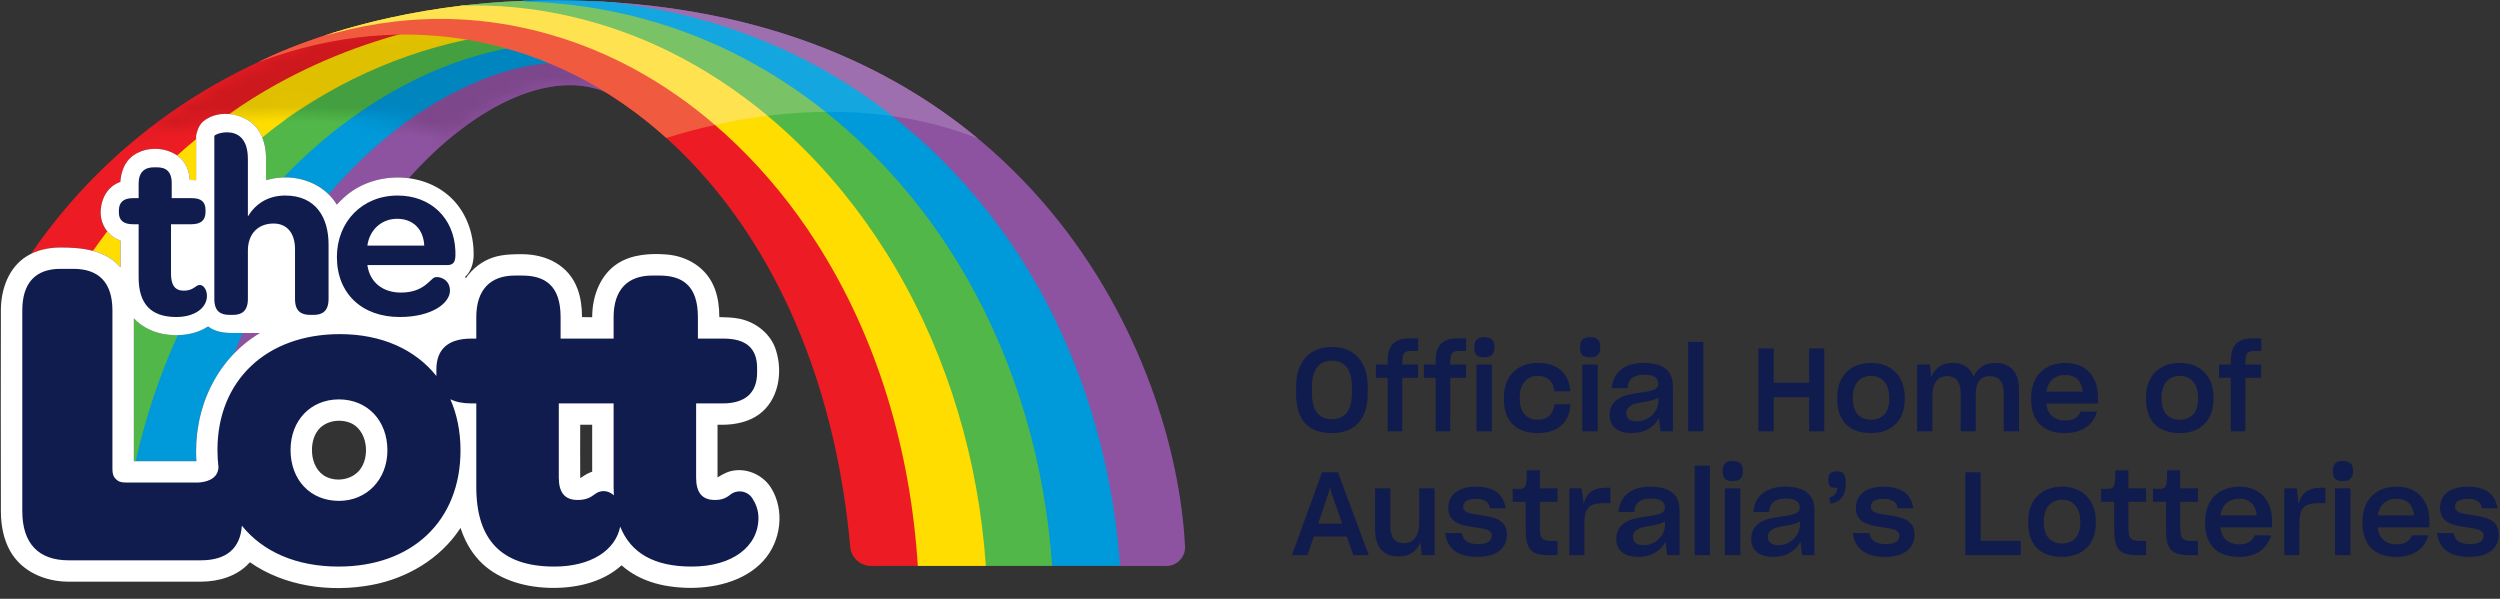 <svg xmlns="http://www.w3.org/2000/svg" xmlns:xlink="http://www.w3.org/1999/xlink" width="167" height="40" viewBox="0 0 167 40">
  <rect x="0" y="0" width="167" height="40" fill="#333333" stroke="none"/>
  <defs>
    <path id="thelott-logo-desktop-a" d="M-3.56393018e-14,7.525 C3.419,4.74 7.406,2.507 11.916,0.947 C13.911,0.258 16.892,-0.128 19.998,0.038 C20.055,0.027 20.112,0.015 20.168,0.003 C20.168,0.003 20.21,0.004 20.242,0.006 C21.544,0.089 22.839,0.265 24.105,0.554 L24.141,0.592 L24.134,0.608 C24.95,0.798 25.748,1.034 26.511,1.323 L26.55,1.319 C26.55,1.319 26.593,1.313 26.614,1.314 C26.614,1.314 26.712,1.35 26.78,1.377 C27.524,1.675 28.243,2.024 28.931,2.45 C28.941,2.456 28.996,2.506 28.981,2.536 C29.887,3.106 30.691,3.786 31.351,4.586 C28.521,3.299 24.678,4.422 20.924,7.511 C19.904,7.119 18.847,6.819 17.775,6.584 C17.775,6.584 17.767,6.58 17.762,6.572 C17.72,6.566 17.644,6.553 17.586,6.541 C16.604,6.334 15.611,6.182 14.614,6.075 L14.612,6.069 C14.577,6.067 14.489,6.062 14.423,6.055 C13.108,5.923 11.785,5.871 10.462,5.889 L10.459,5.884 C10.422,5.886 10.323,5.89 10.249,5.891 C8.762,5.921 7.278,6.041 5.81,6.243 C5.81,6.243 5.806,6.242 5.802,6.239 C5.76,6.246 5.664,6.261 5.592,6.272 C3.695,6.548 1.824,6.965 -3.56393018e-14,7.525 Z"/>
    <path id="thelott-logo-desktop-c" d="M0,7.525 C3.419,4.74 7.406,2.507 11.916,0.947 C13.911,0.258 16.892,-0.128 19.998,0.038 C20.055,0.027 20.112,0.015 20.168,0.003 C20.168,0.003 20.21,0.004 20.242,0.006 C21.544,0.089 22.839,0.265 24.105,0.554 L24.141,0.592 L24.134,0.608 C24.95,0.798 25.748,1.034 26.511,1.323 L26.55,1.319 C26.55,1.319 26.593,1.313 26.614,1.314 C26.614,1.314 26.712,1.35 26.78,1.377 C27.524,1.675 28.243,2.024 28.931,2.45 C28.941,2.456 28.996,2.506 28.981,2.536 C29.887,3.106 30.691,3.786 31.351,4.586 C28.521,3.299 24.678,4.422 20.924,7.511 C19.904,7.119 18.847,6.819 17.775,6.584 C17.775,6.584 17.767,6.58 17.762,6.572 C17.72,6.566 17.644,6.553 17.586,6.541 C16.604,6.334 15.611,6.182 14.614,6.075 L14.612,6.069 C14.577,6.067 14.489,6.062 14.423,6.055 C13.108,5.923 11.785,5.871 10.462,5.889 L10.459,5.884 C10.422,5.886 10.323,5.89 10.249,5.891 C8.762,5.921 7.278,6.041 5.81,6.243 C5.81,6.243 5.806,6.242 5.802,6.239 C5.76,6.246 5.664,6.261 5.592,6.272 C3.695,6.548 1.824,6.965 0,7.525 Z"/>
    <path id="thelott-logo-desktop-e" d="M0,7.525 C3.419,4.74 7.406,2.507 11.916,0.947 C13.911,0.258 16.892,-0.128 19.998,0.038 C20.055,0.027 20.112,0.015 20.168,0.003 C20.168,0.003 20.21,0.004 20.242,0.006 C21.544,0.089 22.839,0.265 24.105,0.554 L24.141,0.592 L24.134,0.608 C24.95,0.798 25.748,1.034 26.511,1.323 L26.55,1.319 C26.55,1.319 26.593,1.313 26.614,1.314 C26.614,1.314 26.712,1.35 26.78,1.377 C27.524,1.675 28.243,2.024 28.931,2.45 C28.941,2.456 28.996,2.506 28.981,2.536 C29.887,3.106 30.691,3.786 31.351,4.586 C28.521,3.299 24.678,4.422 20.924,7.511 C19.904,7.119 18.847,6.819 17.775,6.584 C17.775,6.584 17.767,6.58 17.762,6.572 C17.72,6.566 17.644,6.553 17.586,6.541 C16.604,6.334 15.611,6.182 14.614,6.075 L14.612,6.069 C14.577,6.067 14.489,6.062 14.423,6.055 C13.108,5.923 11.785,5.871 10.462,5.889 L10.459,5.884 C10.422,5.886 10.323,5.89 10.249,5.891 C8.762,5.921 7.278,6.041 5.81,6.243 C5.81,6.243 5.806,6.242 5.802,6.239 C5.76,6.246 5.664,6.261 5.592,6.272 C3.695,6.548 1.824,6.965 0,7.525 Z"/>
    <path id="thelott-logo-desktop-g" d="M0,7.525 C3.419,4.74 7.406,2.507 11.916,0.947 C13.911,0.258 16.892,-0.128 19.998,0.038 C20.055,0.027 20.112,0.015 20.168,0.003 C20.168,0.003 20.21,0.004 20.242,0.006 C21.544,0.089 22.839,0.265 24.105,0.554 L24.141,0.592 L24.134,0.608 C24.95,0.798 25.748,1.034 26.511,1.323 L26.55,1.319 C26.55,1.319 26.593,1.313 26.614,1.314 C26.614,1.314 26.712,1.35 26.78,1.377 C27.524,1.675 28.243,2.024 28.931,2.45 C28.941,2.456 28.996,2.506 28.981,2.536 C29.887,3.106 30.691,3.786 31.351,4.586 C28.521,3.299 24.678,4.422 20.924,7.511 C19.904,7.119 18.847,6.819 17.775,6.584 C17.775,6.584 17.767,6.58 17.762,6.572 C17.72,6.566 17.644,6.553 17.586,6.541 C16.604,6.334 15.611,6.182 14.614,6.075 L14.612,6.069 C14.577,6.067 14.489,6.062 14.423,6.055 C13.108,5.923 11.785,5.871 10.462,5.889 L10.459,5.884 C10.422,5.886 10.323,5.89 10.249,5.891 C8.762,5.921 7.278,6.041 5.81,6.243 C5.81,6.243 5.806,6.242 5.802,6.239 C5.76,6.246 5.664,6.261 5.592,6.272 C3.695,6.548 1.824,6.965 0,7.525 Z"/>
    <path id="thelott-logo-desktop-i" d="M0,7.525 C3.419,4.74 7.406,2.507 11.916,0.947 C13.911,0.258 16.892,-0.128 19.998,0.038 C20.055,0.027 20.112,0.015 20.168,0.003 C20.168,0.003 20.21,0.004 20.242,0.006 C21.544,0.089 22.839,0.265 24.105,0.554 L24.141,0.592 L24.134,0.608 C24.95,0.798 25.748,1.034 26.511,1.323 L26.55,1.319 C26.55,1.319 26.593,1.313 26.614,1.314 C26.614,1.314 26.712,1.35 26.78,1.377 C27.524,1.675 28.243,2.024 28.931,2.45 C28.941,2.456 28.996,2.506 28.981,2.536 C29.887,3.106 30.691,3.786 31.351,4.586 C28.521,3.299 24.678,4.422 20.924,7.511 C19.904,7.119 18.847,6.819 17.775,6.584 C17.775,6.584 17.767,6.58 17.762,6.572 C17.72,6.566 17.644,6.553 17.586,6.541 C16.604,6.334 15.611,6.182 14.614,6.075 L14.612,6.069 C14.577,6.067 14.489,6.062 14.423,6.055 C13.108,5.923 11.785,5.871 10.462,5.889 L10.459,5.884 C10.422,5.886 10.323,5.89 10.249,5.891 C8.762,5.921 7.278,6.041 5.81,6.243 C5.81,6.243 5.806,6.242 5.802,6.239 C5.76,6.246 5.664,6.261 5.592,6.272 C3.695,6.548 1.824,6.965 0,7.525 Z"/>
  </defs>
  <g fill="none" fill-rule="evenodd">
    <path fill="#111C4E" fill-rule="nonzero" d="M164.839,32.51 C166.115,32.51 166.706,33.069 166.831,33.954 L166.831,33.954 L165.788,33.954 C165.718,33.519 165.423,33.325 164.831,33.325 C164.201,33.325 163.999,33.55 163.999,33.861 C163.999,34.273 164.575,34.327 165.22,34.42 C166.022,34.537 166.916,34.707 166.916,35.709 C166.916,36.571 166.286,37.2 164.971,37.2 C163.602,37.2 162.925,36.641 162.793,35.608 L162.793,35.608 L163.898,35.608 C163.991,36.136 164.365,36.346 164.995,36.346 C165.648,36.346 165.905,36.128 165.905,35.771 C165.905,35.36 165.329,35.305 164.691,35.212 C163.89,35.096 162.995,34.925 162.995,33.923 C162.995,33.108 163.61,32.51 164.839,32.51 Z M119.228,32.51 C120.675,32.51 121.204,33.116 121.204,34.071 L121.204,34.071 L121.204,37.083 L120.38,37.083 L120.271,36.19 C119.967,36.773 119.368,37.2 118.442,37.2 C117.478,37.2 116.98,36.734 116.98,36.004 C116.98,35.507 117.198,35.134 117.563,34.909 C117.944,34.669 118.256,34.614 119.104,34.482 C119.897,34.381 120.224,34.273 120.224,33.908 C120.224,33.535 119.975,33.302 119.283,33.302 C118.544,33.302 118.209,33.628 118.178,34.195 L118.178,34.195 L117.128,34.195 C117.198,33.185 117.952,32.51 119.228,32.51 Z M137.741,32.51 C139.064,32.51 139.998,33.349 139.998,34.824 L139.998,34.824 L139.998,34.94 C139.998,36.392 139.087,37.2 137.741,37.2 C136.302,37.2 135.485,36.392 135.485,34.94 L135.485,34.94 L135.485,34.824 C135.485,33.325 136.442,32.51 137.741,32.51 Z M110.216,32.51 C111.663,32.51 112.192,33.116 112.192,34.071 L112.192,34.071 L112.192,37.083 L111.367,37.083 L111.258,36.19 C110.955,36.773 110.356,37.2 109.43,37.2 C108.465,37.2 107.967,36.734 107.967,36.004 C107.967,35.507 108.185,35.134 108.551,34.909 C108.932,34.669 109.243,34.614 110.091,34.482 C110.885,34.381 111.212,34.273 111.212,33.908 C111.212,33.535 110.963,33.302 110.27,33.302 C109.531,33.302 109.197,33.628 109.165,34.195 L109.165,34.195 L108.115,34.195 C108.185,33.185 108.94,32.51 110.216,32.51 Z M149.583,32.51 C151.123,32.51 151.769,33.613 151.769,34.754 L151.769,34.754 L151.769,35.228 L148.314,35.228 C148.4,35.957 148.851,36.361 149.59,36.361 C150.127,36.361 150.454,36.144 150.61,35.763 L150.61,35.763 L151.707,35.763 C151.442,36.664 150.718,37.2 149.551,37.2 C148.042,37.2 147.303,36.33 147.303,34.948 L147.303,34.948 L147.303,34.839 C147.303,33.418 148.19,32.51 149.583,32.51 Z M160.093,32.51 C161.634,32.51 162.28,33.613 162.28,34.754 L162.28,34.754 L162.28,35.228 L158.825,35.228 C158.911,35.957 159.362,36.361 160.101,36.361 C160.638,36.361 160.965,36.144 161.12,35.763 L161.12,35.763 L162.217,35.763 C161.953,36.664 161.229,37.2 160.062,37.2 C158.553,37.2 157.814,36.33 157.814,34.948 L157.814,34.948 L157.814,34.839 C157.814,33.418 158.701,32.51 160.093,32.51 Z M125.815,32.51 C127.091,32.51 127.682,33.069 127.806,33.954 L127.806,33.954 L126.764,33.954 C126.694,33.519 126.398,33.325 125.807,33.325 C125.177,33.325 124.974,33.55 124.974,33.861 C124.974,34.273 125.55,34.327 126.196,34.42 C126.997,34.537 127.892,34.707 127.892,35.709 C127.892,36.571 127.262,37.2 125.947,37.2 C124.578,37.2 123.901,36.641 123.768,35.608 L123.768,35.608 L124.873,35.608 C124.967,36.136 125.34,36.346 125.97,36.346 C126.624,36.346 126.88,36.128 126.88,35.771 C126.88,35.36 126.305,35.305 125.667,35.212 C124.865,35.096 123.971,34.925 123.971,33.923 C123.971,33.108 124.585,32.51 125.815,32.51 Z M98.585,32.51 C99.861,32.51 100.452,33.069 100.576,33.954 L100.576,33.954 L99.534,33.954 C99.464,33.519 99.168,33.325 98.577,33.325 C97.947,33.325 97.744,33.55 97.744,33.861 C97.744,34.273 98.32,34.327 98.966,34.42 C99.767,34.537 100.662,34.707 100.662,35.709 C100.662,36.571 100.032,37.2 98.717,37.2 C97.348,37.2 96.671,36.641 96.538,35.608 L96.538,35.608 L97.643,35.608 C97.737,36.136 98.11,36.346 98.74,36.346 C99.394,36.346 99.65,36.128 99.65,35.771 C99.65,35.36 99.075,35.305 98.437,35.212 C97.635,35.096 96.741,34.925 96.741,33.923 C96.741,33.108 97.355,32.51 98.585,32.51 Z M92.874,32.619 L92.874,35.103 C92.874,35.802 93.092,36.284 93.784,36.284 C94.461,36.284 94.804,35.732 94.804,34.94 L94.804,34.94 L94.804,32.619 L95.83,32.619 L95.83,37.083 L94.975,37.083 L94.881,36.229 C94.648,36.812 94.166,37.176 93.434,37.176 C92.368,37.176 91.855,36.493 91.855,35.383 L91.855,35.383 L91.855,32.619 L92.874,32.619 Z M155.34,32.58 L155.34,33.613 L154.896,33.613 C153.846,33.613 153.597,33.985 153.597,35.018 L153.597,35.018 L153.597,37.083 L152.593,37.083 L152.593,32.619 L153.418,32.619 L153.55,33.667 C153.722,32.937 154.196,32.58 155.036,32.58 L155.036,32.58 L155.34,32.58 Z M116.255,32.619 L116.255,37.083 L115.22,37.083 L115.22,32.619 L116.255,32.619 Z M107.578,32.58 L107.578,33.613 L107.135,33.613 C106.085,33.613 105.836,33.985 105.836,35.018 L105.836,35.018 L105.836,37.083 L104.832,37.083 L104.832,32.619 L105.657,32.619 L105.789,33.667 C105.96,32.937 106.435,32.58 107.275,32.58 L107.275,32.58 L107.578,32.58 Z M114.222,31.105 L114.222,37.083 L113.203,37.083 L113.203,31.105 L114.222,31.105 Z M89.373,31.547 L91.435,37.083 L90.4,37.083 L89.964,35.841 L87.763,35.841 L87.342,37.083 L86.3,37.083 L88.315,31.547 L89.373,31.547 Z M157.012,32.619 L157.012,37.083 L155.978,37.083 L155.978,32.619 L157.012,32.619 Z M102.864,31.415 L102.864,32.619 L104.046,32.619 L104.046,33.519 L102.864,33.519 L102.864,35.127 C102.864,36.012 102.98,36.136 103.727,36.136 L103.727,36.136 L104.046,36.136 L104.046,37.083 L103.47,37.083 C102.21,37.083 101.914,36.648 101.914,35.297 L101.914,35.297 L101.914,33.519 L101.043,33.519 L101.043,32.658 L101.44,32.658 C101.86,32.658 101.946,32.549 101.977,32.005 C101.984,31.811 101.992,31.547 101.992,31.415 L101.992,31.415 L102.864,31.415 Z M132.311,31.547 L132.311,36.128 L134.987,36.128 L134.987,37.083 L131.284,37.083 L131.284,31.547 L132.311,31.547 Z M142.176,31.415 L142.176,32.619 L143.359,32.619 L143.359,33.519 L142.176,33.519 L142.176,35.127 C142.176,36.012 142.293,36.136 143.04,36.136 L143.04,36.136 L143.359,36.136 L143.359,37.083 L142.783,37.083 C141.522,37.083 141.227,36.648 141.227,35.297 L141.227,35.297 L141.227,33.519 L140.355,33.519 L140.355,32.658 L140.752,32.658 C141.172,32.658 141.258,32.549 141.289,32.005 C141.297,31.811 141.305,31.547 141.305,31.415 L141.305,31.415 L142.176,31.415 Z M145.638,31.415 L145.638,32.619 L146.821,32.619 L146.821,33.519 L145.638,33.519 L145.638,35.127 C145.638,36.012 145.755,36.136 146.502,36.136 L146.502,36.136 L146.821,36.136 L146.821,37.083 L146.245,37.083 C144.985,37.083 144.689,36.648 144.689,35.297 L144.689,35.297 L144.689,33.519 L143.818,33.519 L143.818,32.658 L144.214,32.658 C144.634,32.658 144.72,32.549 144.751,32.005 C144.759,31.811 144.767,31.547 144.767,31.415 L144.767,31.415 L145.638,31.415 Z M120.232,34.824 C120.045,34.964 119.734,35.049 119.329,35.111 C118.785,35.196 118.559,35.259 118.357,35.391 C118.17,35.515 118.092,35.647 118.092,35.856 C118.092,36.214 118.318,36.416 118.792,36.416 C119.672,36.416 120.232,35.709 120.232,35.064 L120.232,35.064 Z M111.219,34.824 C111.033,34.964 110.721,35.049 110.317,35.111 C109.772,35.196 109.547,35.259 109.344,35.391 C109.158,35.515 109.08,35.647 109.08,35.856 C109.08,36.214 109.305,36.416 109.78,36.416 C110.659,36.416 111.219,35.709 111.219,35.064 L111.219,35.064 Z M137.749,33.38 C137.026,33.38 136.528,33.884 136.528,34.824 L136.528,34.824 L136.528,34.925 C136.528,35.802 136.987,36.307 137.741,36.307 C138.504,36.307 138.963,35.81 138.963,34.925 L138.963,34.925 L138.963,34.824 C138.963,33.915 138.48,33.38 137.749,33.38 Z M88.844,32.502 L88.79,32.805 L88.05,34.979 L89.661,34.979 L88.898,32.805 L88.844,32.502 Z M149.59,33.317 C148.882,33.317 148.431,33.721 148.322,34.428 L148.322,34.428 L150.75,34.428 C150.68,33.745 150.306,33.317 149.59,33.317 Z M160.101,33.317 C159.393,33.317 158.942,33.721 158.833,34.428 L158.833,34.428 L161.26,34.428 C161.19,33.745 160.817,33.317 160.101,33.317 Z M122.703,31.485 C123.138,31.485 123.302,31.671 123.302,32.277 C123.302,33.061 122.967,33.543 122.275,33.644 L122.275,33.644 L122.205,33.217 C122.516,33.178 122.695,32.96 122.734,32.58 C122.703,32.588 122.672,32.588 122.633,32.588 C122.275,32.588 122.135,32.494 122.135,32.052 C122.135,31.625 122.298,31.485 122.703,31.485 Z M156.507,30.794 C156.95,30.794 157.184,30.965 157.184,31.462 C157.184,31.943 156.958,32.137 156.507,32.137 C156.017,32.137 155.83,31.966 155.83,31.462 C155.83,30.965 156.063,30.794 156.507,30.794 Z M115.749,30.794 C116.192,30.794 116.426,30.965 116.426,31.462 C116.426,31.943 116.2,32.137 115.749,32.137 C115.259,32.137 115.072,31.966 115.072,31.462 C115.072,30.965 115.305,30.794 115.749,30.794 Z M109.772,24.241 C111.219,24.241 111.748,24.846 111.748,25.801 L111.748,25.801 L111.748,28.814 L110.924,28.814 L110.815,27.921 C110.511,28.504 109.912,28.931 108.986,28.931 C108.022,28.931 107.524,28.465 107.524,27.735 C107.524,27.238 107.742,26.865 108.107,26.64 C108.489,26.399 108.8,26.345 109.648,26.213 C110.441,26.112 110.768,26.003 110.768,25.638 C110.768,25.266 110.519,25.033 109.827,25.033 C109.088,25.033 108.753,25.359 108.722,25.926 L108.722,25.926 L107.672,25.926 C107.742,24.916 108.496,24.241 109.772,24.241 Z M145.607,24.241 C146.93,24.241 147.863,25.079 147.863,26.555 L147.863,26.555 L147.863,26.671 C147.863,28.123 146.953,28.931 145.607,28.931 C144.168,28.931 143.351,28.123 143.351,26.671 L143.351,26.671 L143.351,26.555 C143.351,25.056 144.308,24.241 145.607,24.241 Z M124.982,24.241 C126.305,24.241 127.238,25.079 127.238,26.555 L127.238,26.555 L127.238,26.671 C127.238,28.123 126.328,28.931 124.982,28.931 C123.543,28.931 122.726,28.123 122.726,26.671 L122.726,26.671 L122.726,26.555 C122.726,25.056 123.683,24.241 124.982,24.241 Z M88.969,23.177 C90.408,23.177 91.365,24.093 91.365,25.833 L91.365,25.833 L91.365,26.298 C91.365,28.076 90.431,28.931 88.961,28.931 C87.436,28.931 86.58,28.1 86.58,26.298 L86.58,26.298 L86.58,25.833 C86.58,24.109 87.529,23.177 88.969,23.177 Z M102.716,24.241 C103.945,24.241 104.793,24.839 104.902,26.128 L104.902,26.128 L104.902,26.143 L103.836,26.143 L103.836,26.12 C103.743,25.429 103.346,25.11 102.724,25.11 C102.008,25.11 101.518,25.615 101.518,26.555 L101.518,26.555 L101.518,26.656 C101.518,27.533 101.969,28.038 102.716,28.038 C103.362,28.038 103.743,27.712 103.844,27.013 L103.844,27.013 L103.844,27.005 L104.91,27.005 L104.91,27.028 C104.809,28.348 103.945,28.931 102.708,28.931 C101.284,28.931 100.46,28.123 100.46,26.671 L100.46,26.671 L100.46,26.555 C100.46,25.056 101.424,24.241 102.716,24.241 Z M137.959,24.241 C139.5,24.241 140.145,25.343 140.145,26.485 L140.145,26.485 L140.145,26.958 L136.691,26.958 C136.777,27.688 137.228,28.092 137.967,28.092 C138.504,28.092 138.831,27.875 138.986,27.494 L138.986,27.494 L140.083,27.494 C139.819,28.395 139.095,28.931 137.928,28.931 C136.419,28.931 135.68,28.061 135.68,26.679 L135.68,26.679 L135.68,26.57 C135.68,25.149 136.567,24.241 137.959,24.241 Z M133.283,24.241 C134.334,24.241 134.871,24.909 134.871,26.019 L134.871,26.019 L134.871,28.814 L133.851,28.814 L133.851,26.298 C133.851,25.6 133.602,25.126 132.918,25.126 C132.256,25.126 131.984,25.607 131.984,26.283 L131.984,26.283 L131.984,28.814 L130.973,28.814 L130.973,26.26 C130.973,25.631 130.755,25.126 130.063,25.126 C129.401,25.126 129.082,25.654 129.082,26.423 L129.082,26.423 L129.082,28.814 L128.063,28.814 L128.063,24.35 L128.919,24.35 L129.012,25.165 C129.246,24.606 129.72,24.241 130.428,24.241 C131.15,24.241 131.594,24.554 131.804,25.083 L131.804,25.083 L131.836,25.172 L131.876,25.08 C132.118,24.566 132.6,24.241 133.283,24.241 Z M118.486,23.278 L118.486,25.561 L120.851,25.561 L120.851,23.278 L121.862,23.278 L121.862,28.814 L120.851,28.814 L120.851,26.531 L118.486,26.531 L118.486,28.814 L117.467,28.814 L117.467,23.278 L118.486,23.278 Z M106.73,24.35 L106.73,28.814 L105.696,28.814 L105.696,24.35 L106.73,24.35 Z M97.939,22.603 L97.939,23.441 L97.55,23.441 C96.974,23.441 96.881,23.573 96.881,24.295 L96.881,24.295 L96.881,24.35 L97.931,24.35 L97.931,25.235 L96.881,25.235 L96.873,28.814 L95.901,28.814 L95.901,25.235 L95.115,25.235 L95.115,24.35 L95.901,24.35 L95.901,24.171 C95.901,23.037 96.352,22.603 97.41,22.603 L97.41,22.603 L97.939,22.603 Z M94.734,22.603 L94.734,23.441 L94.345,23.441 C93.769,23.441 93.675,23.573 93.675,24.295 L93.675,24.295 L93.675,24.35 L94.726,24.35 L94.726,25.235 L93.675,25.235 L93.668,28.814 L92.695,28.814 L92.695,25.235 L91.909,25.235 L91.909,24.35 L92.695,24.35 L92.695,24.171 C92.695,23.037 93.146,22.603 94.204,22.603 L94.204,22.603 L94.734,22.603 Z M151.053,22.603 L151.053,23.441 L150.664,23.441 C150.088,23.441 149.995,23.573 149.995,24.295 L149.995,24.295 L149.995,24.35 L151.045,24.35 L151.045,25.235 L149.995,25.235 L149.987,28.814 L149.015,28.814 L149.015,25.235 L148.229,25.235 L148.229,24.35 L149.015,24.35 L149.015,24.171 C149.015,23.037 149.466,22.603 150.524,22.603 L150.524,22.603 L151.053,22.603 Z M99.658,24.35 L99.658,28.814 L98.624,28.814 L98.624,24.35 L99.658,24.35 Z M113.787,22.835 L113.787,28.814 L112.768,28.814 L112.768,22.835 L113.787,22.835 Z M110.776,26.555 C110.589,26.694 110.278,26.78 109.873,26.842 C109.329,26.927 109.103,26.989 108.901,27.121 C108.714,27.246 108.636,27.378 108.636,27.587 C108.636,27.944 108.862,28.146 109.337,28.146 C110.216,28.146 110.776,27.44 110.776,26.795 L110.776,26.795 Z M124.99,25.11 C124.266,25.11 123.768,25.615 123.768,26.555 L123.768,26.555 L123.768,26.656 C123.768,27.533 124.228,28.038 124.982,28.038 C125.745,28.038 126.204,27.541 126.204,26.656 L126.204,26.656 L126.204,26.555 C126.204,25.646 125.721,25.11 124.99,25.11 Z M145.615,25.11 C144.891,25.11 144.393,25.615 144.393,26.555 L144.393,26.555 L144.393,26.656 C144.393,27.533 144.852,28.038 145.607,28.038 C146.369,28.038 146.828,27.541 146.828,26.656 L146.828,26.656 L146.828,26.555 C146.828,25.646 146.346,25.11 145.615,25.11 Z M88.969,24.093 C88.066,24.093 87.638,24.738 87.638,25.871 L87.638,25.871 L87.638,26.26 C87.638,27.393 88.066,27.999 88.969,27.999 C89.863,27.999 90.307,27.393 90.307,26.26 L90.307,26.26 L90.307,25.879 C90.307,24.714 89.863,24.093 88.969,24.093 Z M137.967,25.048 C137.259,25.048 136.808,25.452 136.699,26.159 L136.699,26.159 L139.126,26.159 C139.056,25.475 138.683,25.048 137.967,25.048 Z M99.153,22.525 C99.596,22.525 99.829,22.696 99.829,23.193 C99.829,23.674 99.604,23.868 99.153,23.868 C98.662,23.868 98.476,23.697 98.476,23.193 C98.476,22.696 98.709,22.525 99.153,22.525 Z M106.225,22.525 C106.668,22.525 106.901,22.696 106.901,23.193 C106.901,23.674 106.676,23.868 106.225,23.868 C105.734,23.868 105.548,23.697 105.548,23.193 C105.548,22.696 105.781,22.525 106.225,22.525 Z"/>
    <g transform="translate(.052 .02)">
      <g transform="translate(1.81)">
        <path fill="#8D53A0" d="M37.703,0.057 C67.008,1.335 76.68,23.854 77.297,36.499 C77.311,36.834 77.187,37.159 76.955,37.4 C76.723,37.641 76.402,37.785 76.067,37.785 L72.91,37.785 L72.91,37.785 C71.479,17.568 57.496,1.589 37.703,0.057 Z M15.502,22.224 C14.823,22.628 14.223,23.116 13.703,23.667 C13.895,23.176 14.094,22.695 14.3,22.223 Z M36.321,4.119 C37.244,4.694 38.062,5.382 38.732,6.194 C35.175,4.577 30.016,6.767 25.447,11.885 C23.992,11.693 22.449,12.072 21.318,12.996 C20.966,13.284 20.636,13.65 20.636,13.65 C20.473,13.382 20.279,13.142 20.06,12.932 C25.222,6.904 31.519,3.893 36.321,4.119 Z"/>
        <path fill="#ED1C24" d="M13.904,7.327 L13.501,7.603 C12.868,7.535 12.215,7.677 11.713,8.09 C11.332,8.404 11.239,9.048 11.239,9.048 L11.239,9.048 L11.238,9.317 C10.815,9.664 10.401,10.02 9.995,10.386 C9.015,9.668 7.377,9.769 6.624,10.779 C6.203,11.344 6.18,12.131 6.18,12.131 C5.291,12.437 4.859,13.308 4.864,14.206 C4.87,14.677 5.043,15.122 5.331,15.466 C5.012,15.886 4.7,16.316 4.398,16.753 C3.677,16.553 2.885,16.508 2.121,16.513 C1.46,16.521 0.793,16.647 0.206,16.938 L0,17.242 C3.759,11.639 8.967,7.109 15.456,4.103 C15.477,4.092 15.504,4.078 15.536,4.062 L15.673,3.994 C16.307,3.682 17.946,2.928 20.423,2.158 C39.551,-3.024 57.96,13.283 59.494,37.778 L59.488,37.785 L56.325,37.785 C55.6,37.785 54.995,37.226 54.932,36.506 C53.046,15.477 40.088,2.12 24.9,2.291 C20.87,3.4 17.183,5.108 13.904,7.327 Z"/>
        <path fill="#50B748" d="M33.14,0.035 C52.364,0.481 67.046,16.977 68.468,37.785 L63.946,37.785 C62.451,16.032 46.576,-0.499 28.424,0.427 C29.894,0.236 31.469,0.097 33.14,0.035 Z M7.078,21.241 C7.742,21.965 8.709,22.321 9.661,22.362 C9.798,22.368 9.935,22.369 10.072,22.364 C8.884,24.96 7.925,27.776 7.25,30.786 L7.078,30.787 Z M31.476,2.208 C32.341,2.407 33.185,2.658 33.989,2.969 C28.091,3.556 22.077,6.69 17.153,11.831 C16.76,11.835 16.365,11.887 15.985,11.995 C15.985,11.995 15.952,12.004 15.911,12.017 L15.911,12.017 L15.911,10.607 C15.909,10.097 15.834,9.579 15.639,9.117 C20.182,5.421 25.587,3.002 31.476,2.208 Z"/>
        <path fill="#FD0" d="M29.908,0.343 C34.383,0.352 38.846,1.446 42.858,3.427 C48.838,6.38 53.792,11.201 57.334,16.847 C61.03,22.738 63.215,29.536 63.882,36.443 C63.923,36.866 63.958,37.289 63.988,37.712 L63.993,37.785 L59.45,37.785 L59.447,37.778 C58.96,30.097 56.771,22.56 52.645,16.138 C49.612,11.418 45.515,7.338 40.62,4.654 C36.944,2.639 32.808,1.434 28.621,1.264 C25.868,1.153 23.103,1.484 20.435,2.204 C20.435,2.204 20.418,2.209 20.4,2.199 C20.389,2.193 20.38,2.184 20.376,2.173 C22.613,1.475 25.542,0.762 29.038,0.351 C29.327,0.343 29.619,0.343 29.908,0.343 Z M5.304,15.432 C5.518,15.7 5.801,15.91 6.128,16.029 C6.128,16.029 6.152,16.038 6.183,16.048 L6.183,16.048 L6.183,17.839 C5.698,17.263 5.057,16.929 4.351,16.74 C4.635,16.332 4.927,15.928 5.228,15.531 Z M11.239,9.271 L11.238,9.876 L11.238,9.876 L11.238,10.056 L11.237,11.189 L11.237,11.189 L11.237,11.359 L11.237,12.016 C11.097,12.004 10.957,12.004 10.816,12.004 C10.797,11.727 10.744,11.452 10.638,11.195 C10.496,10.849 10.26,10.572 9.969,10.366 C10.383,9.992 10.807,9.627 11.239,9.271 Z M27.623,1.615 C28.924,1.697 30.22,1.874 31.487,2.162 L31.523,2.201 L31.5,2.248 C31.5,2.248 31.453,2.256 31.395,2.265 L31.274,2.283 L31.274,2.283 C25.973,3.039 20.826,5.208 16.524,8.478 C16.231,8.701 15.941,8.929 15.655,9.162 C15.584,8.98 15.493,8.807 15.381,8.645 C14.967,8.051 14.216,7.665 13.44,7.597 C14.453,6.886 15.502,6.227 16.584,5.625 C19.998,3.727 23.713,2.392 27.55,1.612 C27.55,1.612 27.591,1.613 27.623,1.615 Z"/>
        <path fill="#0099D9" d="M35.063,0 C36.377,0 37.655,0.041 38.896,0.121 C43.754,0.651 48.632,2.132 52.991,4.561 C58.19,7.457 62.633,11.659 65.928,16.611 C69.763,22.375 72.055,29.142 72.798,36.008 C72.86,36.576 72.911,37.145 72.952,37.716 L72.956,37.785 L68.421,37.785 L68.421,37.785 C67.951,30.974 66.046,24.344 62.698,18.496 C58.663,11.449 52.463,5.603 44.945,2.531 C41.229,1.013 37.235,0.187 33.195,0.083 L33.119,0.077 C33.106,0.05 33.1,0.037 33.1,0.037 C33.74,0.013 34.395,0 35.063,0 Z M12.037,21.787 C12.529,22.159 13.132,22.227 13.732,22.225 C13.751,22.225 13.77,22.224 13.789,22.224 L13.789,22.224 L14.352,22.223 C14.158,22.669 13.971,23.118 13.792,23.572 C11.953,25.463 11.083,28.136 11.258,30.787 L11.258,30.787 L7.203,30.787 C7.855,27.891 8.792,25.058 10.016,22.365 C10.553,22.353 11.087,22.256 11.573,22.039 C11.795,21.941 12.037,21.787 12.037,21.787 Z M33.996,2.922 C33.996,2.922 34.093,2.959 34.161,2.986 C34.895,3.279 35.609,3.626 36.278,4.037 C36.28,4.038 36.344,4.078 36.346,4.079 C36.454,4.158 36.319,4.165 36.319,4.165 C33.856,4.055 31.426,4.751 29.194,5.801 C25.677,7.455 22.628,10.003 20.093,12.965 C19.349,12.231 18.308,11.845 17.253,11.83 C17.194,11.83 17.134,11.83 17.075,11.832 C18.249,10.607 19.519,9.463 20.883,8.415 C24.522,5.619 28.776,3.601 33.302,3.001 C33.529,2.971 33.757,2.945 33.985,2.922 L33.996,2.922 L33.996,2.922 Z"/>
      </g>
      <g transform="translate(9.192 1.609)">
        <mask id="thelott-logo-desktop-b" fill="#fff">
          <use xlink:href="#thelott-logo-desktop-a"/>
        </mask>
        <path fill="#7D478C" d="M5.377,24.738 C10.073,9.849 21.366,2.155 28.94,2.51 C29.863,3.086 30.681,3.774 31.351,4.586 C26.012,2.158 17.066,8.307 11.921,20.057 C8.77,20.44 6.43,22.156 5.377,24.738 Z" mask="url(#thelott-logo-desktop-b)"/>
        <mask id="thelott-logo-desktop-d" fill="#fff">
          <use xlink:href="#thelott-logo-desktop-c"/>
        </mask>
        <path fill="#CD181E" d="M20.154,0.047 L20.178,0.049 C14.929,1.112 10.199,3.153 6.119,5.996 C5.487,5.926 4.834,6.068 4.332,6.482 C3.95,6.796 3.858,7.44 3.858,7.44 L3.858,7.44 L3.856,7.709 C3.434,8.056 3.02,8.412 2.614,8.777 C1.634,8.059 -0.004,8.161 -0.757,9.17 C-1.179,9.735 -1.201,10.523 -1.201,10.523 C-2.09,10.829 -2.522,11.7 -2.518,12.597 C-2.511,13.069 -2.338,13.514 -2.05,13.857 C-2.37,14.278 -2.682,14.708 -2.985,15.146 C-3.706,14.944 -4.497,14.9 -5.26,14.905 C-5.921,14.912 -6.588,15.038 -7.176,15.33 L-7.381,15.633 C-2.908,8.964 3.62,3.816 11.916,0.947 C13.944,0.246 16.992,-0.141 20.154,0.047 Z" mask="url(#thelott-logo-desktop-d)"/>
        <mask id="thelott-logo-desktop-f" fill="#fff">
          <use xlink:href="#thelott-logo-desktop-e"/>
        </mask>
        <path fill="#439F3F" d="M-1.734,20.503 C3.368,9.557 12.85,2.115 24.095,0.6 C24.96,0.798 25.804,1.05 26.608,1.36 C14.998,2.516 2.938,13.541 -0.371,30.316 L-1.559,30.316 C-1.687,30.162 -1.734,29.983 -1.734,29.699 L-1.734,20.503 Z" mask="url(#thelott-logo-desktop-f)"/>
        <mask id="thelott-logo-desktop-h" fill="#fff">
          <use xlink:href="#thelott-logo-desktop-g"/>
        </mask>
        <path fill="#DFC000" d="M-2.078,13.824 C-1.863,14.092 -1.581,14.302 -1.253,14.421 C-1.253,14.421 -1.23,14.429 -1.198,14.44 L-1.198,14.44 L-1.198,16.231 C-1.684,15.654 -2.324,15.32 -3.03,15.132 C-2.747,14.723 -2.454,14.32 -2.153,13.922 Z M3.857,7.663 L3.857,8.267 L3.857,8.267 L3.857,8.447 L3.856,9.58 L3.856,9.58 L3.856,9.75 L3.855,10.408 C3.716,10.396 3.575,10.396 3.435,10.396 C3.416,10.119 3.362,9.843 3.257,9.586 C3.115,9.241 2.879,8.964 2.587,8.757 C3.002,8.383 3.425,8.018 3.857,7.663 Z M20.242,0.006 C21.543,0.089 22.838,0.265 24.105,0.554 L24.141,0.592 L24.119,0.64 C24.119,0.64 24.071,0.647 24.013,0.657 L23.893,0.675 L23.893,0.675 C18.592,1.431 13.445,3.6 9.143,6.869 C8.849,7.093 8.559,7.321 8.274,7.554 C8.203,7.371 8.111,7.198 7.999,7.037 C7.586,6.442 6.834,6.056 6.059,5.989 C7.071,5.277 8.121,4.618 9.202,4.017 C12.617,2.119 16.332,0.783 20.168,0.003 C20.168,0.003 20.21,0.004 20.242,0.006 Z" mask="url(#thelott-logo-desktop-h)"/>
        <mask id="thelott-logo-desktop-j" fill="#fff">
          <use xlink:href="#thelott-logo-desktop-i"/>
        </mask>
        <path fill="#0085BF" d="M3.427,30.362 L-0.371,30.362 L-0.416,30.327 L-0.417,30.307 C1.397,21.165 6.03,12.548 13.502,6.806 C17.14,4.01 21.395,1.992 25.921,1.393 C26.148,1.363 26.375,1.337 26.603,1.314 C26.607,1.314 26.611,1.314 26.614,1.314 C26.614,1.314 26.712,1.35 26.78,1.377 C27.513,1.671 28.227,2.017 28.897,2.429 C28.899,2.43 28.963,2.469 28.965,2.471 C29.072,2.549 28.938,2.557 28.938,2.557 C26.474,2.447 24.045,3.142 21.812,4.192 C18.222,5.881 15.119,8.501 12.553,11.543 C9.306,15.392 6.953,19.915 5.421,24.754 C5.223,25.242 5.076,25.749 4.975,26.266 C4.617,27.564 4.315,28.889 4.071,30.221 C4.071,30.221 3.981,30.277 3.89,30.298 C3.738,30.334 3.583,30.354 3.427,30.362 Z" mask="url(#thelott-logo-desktop-j)"/>
      </g>
      <g transform="translate(17.2)">
        <path fill="#9E6FAF" d="M42.284,7.726 C36.757,3.403 29.97,0.65 22.314,0.057 C33.583,0.548 41.949,4.18 48.013,9.184 L48.07,9.231 L48.074,9.235 C46.299,8.524 44.357,8.014 42.284,7.726 Z"/>
        <path fill="#79C266" d="M33.965,7.721 C28.011,2.776 20.728,0.034 13.035,0.427 C14.505,0.236 16.08,0.097 17.751,0.035 C25.401,0.213 32.331,2.93 37.993,7.45 L37.991,7.45 L37.991,7.45 C36.684,7.458 35.339,7.547 33.965,7.721 Z"/>
        <path fill="#F05B40" d="M27.257,9.192 C19.867,2.543 10.02,0.354 0,4.138 C0.151,4.058 1.938,3.121 5.034,2.158 C14.336,-0.362 23.467,2.2 30.571,8.313 L30.565,8.314 C29.475,8.553 28.372,8.846 27.257,9.192 L27.257,9.192 Z"/>
        <path fill="#FFE24F" d="M30.509,8.327 C28.878,6.925 27.114,5.686 25.232,4.654 C21.555,2.639 17.419,1.434 13.232,1.264 C10.48,1.153 7.715,1.484 5.047,2.204 C5.047,2.204 4.404,2.366 4.438,2.349 C4.473,2.332 4.941,2.188 4.987,2.173 C7.225,1.475 10.153,0.762 13.649,0.351 C13.939,0.342 14.23,0.343 14.52,0.343 C18.994,0.352 23.458,1.446 27.469,3.427 C29.821,4.588 32.014,6.038 34.025,7.714 L33.96,7.722 L33.961,7.723 C32.847,7.863 32.535,7.882 30.565,8.314 L30.509,8.327 Z"/>
        <path fill="#14A7DF" d="M37.894,7.451 C35.362,5.434 32.565,3.76 29.557,2.531 C25.84,1.013 21.846,0.187 17.806,0.083 L17.73,0.077 L17.711,0.037 C18.351,0.013 19.006,4.4408921e-15 19.674,4.4408921e-15 C20.989,4.4408921e-15 22.266,0.041 23.507,0.121 C28.366,0.651 33.244,2.132 37.602,4.561 C39.272,5.491 40.864,6.556 42.365,7.737 C41.601,7.629 40.82,7.551 40.023,7.504 L40.021,7.502 C39.356,7.463 38.679,7.445 37.991,7.45 L37.991,7.45 L37.894,7.451 Z"/>
      </g>
      <g transform="translate(0 7.587)">
        <path fill="#FFF" d="M17.191,1.058 C17.582,1.62 17.719,2.328 17.722,3.02 L17.722,4.43 C17.763,4.417 17.795,4.408 17.795,4.408 C18.208,4.291 18.638,4.24 19.064,4.244 C20.41,4.263 21.732,4.886 22.447,6.063 C22.447,6.063 22.777,5.697 23.129,5.41 C25.125,3.777 28.404,3.847 30.224,5.751 C31.125,6.693 31.582,8.012 31.586,9.32 L31.586,9.507 C31.563,10.027 31.395,10.547 31.021,10.883 C31.021,10.883 31.037,10.921 31.06,10.983 C31.509,10.335 32.152,9.826 32.912,9.583 C33.548,9.38 34.224,9.368 34.911,9.375 C36.43,9.401 37.949,10.093 38.536,11.715 C38.751,12.309 38.825,12.946 38.826,13.576 C38.826,13.576 39.506,13.585 39.506,13.585 L39.507,13.496 L39.507,13.496 C39.526,12.125 40.064,10.717 41.233,9.978 C42.188,9.375 43.421,9.306 44.493,9.394 C45.876,9.508 47.192,10.287 47.709,11.715 C47.923,12.309 47.997,12.945 47.999,13.576 C47.999,13.576 48.03,13.577 48.071,13.578 L48.206,13.583 C48.247,13.584 48.278,13.585 48.278,13.585 C48.278,13.585 48.867,13.586 49.354,13.687 C50.452,13.913 51.437,14.697 51.778,15.771 C52.276,17.337 51.916,19.142 50.669,20.061 C49.978,20.571 49.09,20.763 48.219,20.767 L47.879,20.767 L47.879,24.29 C47.879,24.29 48.326,23.976 48.757,23.867 C49.773,23.61 50.906,24.089 51.466,25.001 C52.367,26.465 52.149,28.526 50.936,29.86 C49.666,31.259 47.553,31.739 45.656,31.655 C44.177,31.59 42.675,31.206 41.502,30.186 L41.467,30.155 C40.202,31.312 38.352,31.717 36.603,31.66 C34.869,31.603 33.096,31.065 31.933,29.807 C31.374,29.202 30.973,28.461 30.719,27.676 L30.712,27.654 C30.695,27.68 30.678,27.706 30.661,27.732 C29.349,29.712 27.152,31.021 24.796,31.464 C21.999,31.991 18.944,31.56 16.654,29.958 C16.654,29.958 16.663,29.923 16.573,30.022 C15.787,30.878 14.579,31.241 13.385,31.248 C10.421,31.253 7.457,31.254 4.493,31.248 C2.956,31.238 1.406,30.585 0.626,29.201 C0.181,28.411 0.012,27.48 0.007,26.569 C-0.002,22.08 -0.002,17.591 0.007,13.102 C0.014,11.708 0.524,10.26 1.735,9.508 C2.385,9.105 3.163,8.935 3.932,8.927 C5.424,8.917 7.021,9.097 7.994,10.253 L7.994,8.461 C7.962,8.451 7.939,8.443 7.939,8.443 C7.197,8.173 6.686,7.436 6.674,6.619 C6.67,5.722 7.102,4.85 7.991,4.545 C7.991,4.545 8.014,3.757 8.435,3.192 C9.402,1.896 11.828,2.096 12.449,3.608 C12.554,3.865 12.608,4.14 12.627,4.418 C12.767,4.418 12.908,4.418 13.047,4.429 L13.048,3.772 C13.048,3.717 13.048,3.661 13.048,3.602 L13.049,2.469 C13.049,2.408 13.049,2.348 13.049,2.289 L13.05,1.462 L13.05,1.462 C13.05,1.462 13.142,0.818 13.524,0.504 C14.624,-0.403 16.451,-0.006 17.191,1.058 Z M22.578,20.498 C22.063,20.502 21.547,20.702 21.225,21.09 C20.855,21.534 20.746,22.157 20.8,22.725 C20.858,23.335 21.157,23.962 21.74,24.245 C22.495,24.611 23.498,24.414 23.997,23.76 C24.305,23.357 24.42,22.826 24.393,22.32 C24.357,21.656 24.045,20.956 23.392,20.66 C23.138,20.544 22.855,20.497 22.578,20.498 Z M39.506,20.767 L38.706,20.767 C38.706,21.953 38.695,23.139 38.707,24.326 C38.707,24.326 38.806,24.279 38.863,24.237 C38.935,24.184 38.939,24.182 38.972,24.161 C39.04,24.117 39.109,24.076 39.181,24.039 C39.308,23.973 39.506,23.9 39.506,23.9 L39.506,20.767 Z M8.889,13.655 L8.889,23.201 L13.069,23.201 C12.846,19.83 14.312,16.424 17.313,14.637 L15.6,14.637 C15.581,14.638 15.562,14.638 15.543,14.638 C14.943,14.64 14.34,14.573 13.848,14.2 C13.848,14.2 13.606,14.354 13.384,14.453 C12.789,14.718 12.123,14.804 11.472,14.776 C10.519,14.735 9.552,14.379 8.889,13.655 Z"/>
        <path fill="#111C4E" d="M4.852,10.352 C6.559,10.352 7.458,11.278 7.458,13.129 L7.458,13.129 L7.458,23.721 C7.458,24.043 7.519,24.229 7.688,24.398 C7.862,24.571 8.044,24.626 8.367,24.626 L8.367,24.626 L13.192,24.626 C13.599,24.606 14.505,24.463 14.542,23.604 C14.499,23.23 14.474,22.845 14.474,22.446 C14.474,17.818 17.739,14.712 22.652,14.712 C25.45,14.712 27.699,15.746 29.103,17.514 C29.101,17.476 29.098,17.439 29.098,17.4 L29.098,17.4 L29.098,17.071 C29.098,15.727 29.877,15.011 31.435,15.011 L31.435,15.011 L31.764,15.011 L31.764,13.577 C31.764,11.756 32.693,10.8 34.34,10.8 L34.34,10.8 L34.82,10.8 C36.347,10.8 37.396,11.457 37.396,13.577 L37.396,13.577 L37.396,15.011 L40.937,15.011 L40.937,13.577 C40.937,11.756 41.865,10.8 43.513,10.8 L43.513,10.8 L43.992,10.8 C45.52,10.8 46.568,11.457 46.568,13.577 L46.568,13.577 L46.568,15.011 L48.276,15.011 C49.804,15.011 50.523,15.667 50.523,16.981 L50.523,16.981 L50.523,17.28 C50.523,18.624 49.744,19.341 48.216,19.341 L48.216,19.341 L46.449,19.341 L46.449,24.298 C46.449,25.283 46.838,25.791 47.707,25.791 C48.156,25.791 48.448,25.667 48.722,25.443 C48.944,25.263 49.233,25.186 49.516,25.231 C49.8,25.276 50.05,25.44 50.205,25.68 C50.43,26.025 50.612,26.465 50.612,26.986 C50.612,28.897 48.875,30.24 46.149,30.24 C43.651,30.24 42.084,29.341 41.378,27.572 C41.056,29.165 39.414,30.24 36.976,30.24 C33.442,30.24 31.764,28.449 31.764,24.925 L31.764,24.925 L31.764,19.341 L31.435,19.341 C30.866,19.341 30.397,19.245 30.032,19.061 C30.472,20.065 30.71,21.213 30.71,22.476 C30.71,27.195 27.475,30.24 22.562,30.24 C19.739,30.24 17.504,29.246 16.105,27.509 C15.997,29.01 15.099,29.822 13.36,29.822 L13.36,29.822 L4.522,29.822 C2.545,29.822 1.437,28.718 1.437,26.538 L1.437,26.538 L1.437,13.129 C1.437,11.278 2.335,10.352 3.983,10.352 L3.983,10.352 Z M22.592,19.072 C20.705,19.072 19.357,20.476 19.357,22.446 C19.357,24.447 20.674,25.851 22.592,25.851 C24.449,25.851 25.827,24.417 25.827,22.476 C25.827,20.476 24.479,19.072 22.592,19.072 Z M40.937,19.341 L37.276,19.341 L37.276,24.298 C37.276,25.283 37.665,25.791 38.534,25.791 C39.066,25.791 39.378,25.642 39.701,25.393 C39.999,25.164 40.406,25.136 40.732,25.323 C40.826,25.376 40.902,25.426 40.954,25.487 C40.944,25.304 40.937,25.118 40.937,24.925 L40.937,24.925 L40.937,19.341 Z M10.417,3.569 C11.022,3.569 11.419,3.822 11.419,4.646 L11.419,5.629 L12.77,5.629 C13.406,5.629 13.677,5.899 13.677,6.422 L13.677,6.548 C13.677,7.087 13.39,7.372 12.739,7.372 L11.371,7.372 L11.371,10.669 C11.371,11.43 11.626,11.81 12.23,11.81 C12.834,11.81 13.004,11.475 13.239,11.432 C13.5,11.385 13.772,11.701 13.772,12.159 C13.772,12.935 12.993,13.569 11.721,13.569 C10.004,13.569 9.209,12.666 9.209,10.923 L9.209,7.372 L8.828,7.372 C8.192,7.372 7.889,7.103 7.889,6.596 L7.889,6.453 C7.889,5.914 8.192,5.629 8.828,5.629 L9.209,5.629 L9.209,4.646 C9.209,3.917 9.591,3.569 10.227,3.569 L10.417,3.569 Z M26.507,5.455 C28.725,5.455 30.271,6.957 30.366,9.111 L30.37,9.322 L30.37,9.48 C30.356,9.841 30.263,10.057 29.935,10.093 L29.83,10.098 L24.488,10.098 C24.647,11.255 25.521,11.937 26.73,11.937 C28.273,11.937 28.682,11.021 28.985,10.922 C29.276,10.828 30.005,11.034 30.005,11.81 C30.005,12.634 28.812,13.569 26.65,13.569 C24.122,13.569 22.453,12 22.453,9.56 C22.453,7.198 24.154,5.455 26.507,5.455 Z M15.108,1.232 C15.775,1.232 16.507,1.58 16.507,3.023 L16.507,3.023 L16.507,6.849 C17,6.041 17.81,5.455 19.003,5.455 C21.038,5.455 21.896,6.913 21.896,8.72 L21.896,8.72 L21.896,12.365 C21.896,13.173 21.483,13.427 20.911,13.427 L20.911,13.427 L20.672,13.427 C20.068,13.427 19.655,13.189 19.655,12.365 L19.655,12.365 L19.655,9.037 C19.655,7.959 19.114,7.325 18.224,7.325 C17.174,7.325 16.507,8.022 16.507,9.132 L16.507,9.132 L16.507,12.365 C16.507,13.173 16.093,13.427 15.521,13.427 L15.521,13.427 L15.282,13.427 C14.678,13.427 14.265,13.189 14.265,12.365 L14.265,12.365 L14.265,1.485 C14.265,1.406 14.662,1.232 15.108,1.232 Z M26.475,7.008 C25.426,7.008 24.631,7.753 24.488,8.799 L28.288,8.799 C28.24,7.721 27.556,7.008 26.475,7.008 Z"/>
      </g>
    </g>
  </g>
</svg>
